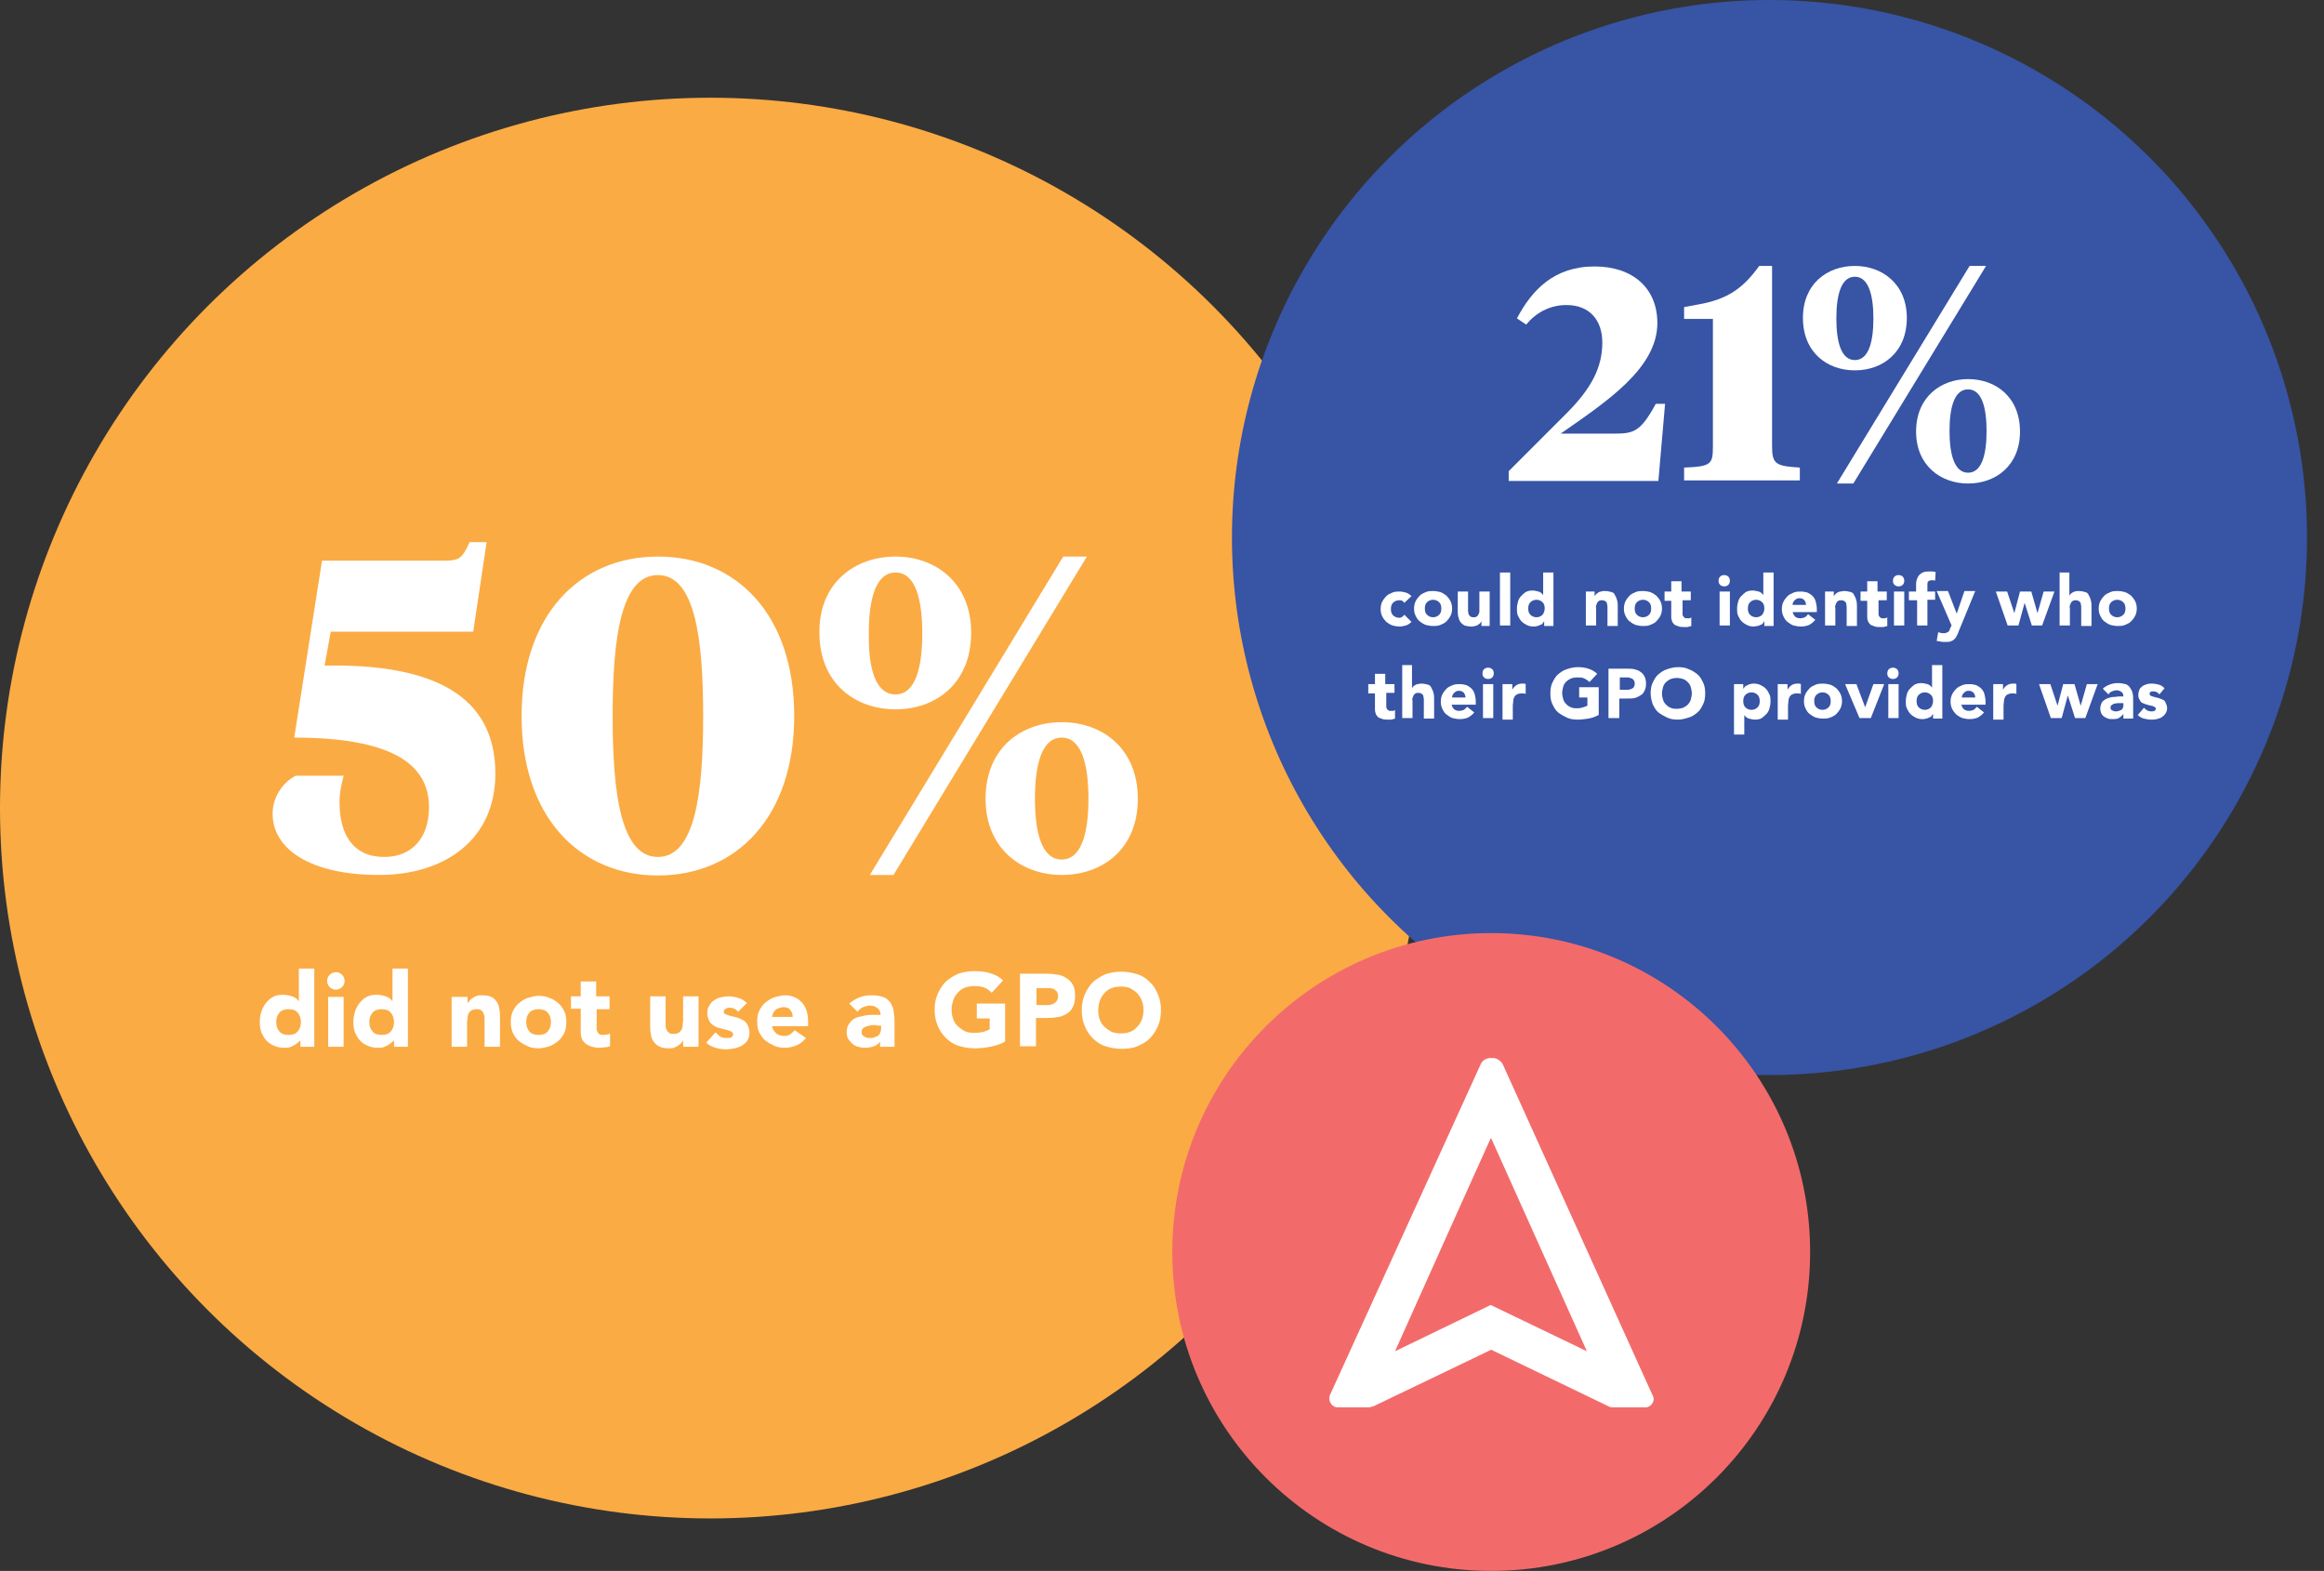 <?xml version="1.0" encoding="utf-8"?>
<!-- Generator: Adobe Illustrator 24.2.1, SVG Export Plug-In . SVG Version: 6.00 Build 0)  -->
<svg version="1.1" id="Layer_1" xmlns="http://www.w3.org/2000/svg" xmlns:xlink="http://www.w3.org/1999/xlink" x="0px" y="0px"
	 viewBox="0 0 451.8 305.4" style="enable-background:new 0 0 451.8 305.4;" xml:space="preserve">
<rect x="0" y="0" width="451.8" height="305.4" fill="#333333" stroke="none"/>
<style type="text/css">
	.st0{fill:#FBAB44;}
	.st1{enable-background:new    ;}
	.st2{fill:#FFFFFF;}
	.st3{fill:#3754A5;}
	.st4{fill:#F26B6A;}
</style>
<g>
	<circle class="st0" cx="138.1" cy="157.1" r="138.1"/>
</g>
<g class="st1">
	<path class="st2" d="M64.3,122.8l-1.2,6.6c21.4-0.4,33.2,6,33.2,21c0,12.9-9.9,19.7-22.6,19.7c-13.5,0-20.7-5.1-20.7-11.9
		c0-3.3,2-6.1,4.5-7.4h9.3c-0.3,1.3-0.8,3-0.8,5.1c0,6.3,2.6,10.7,8.7,10.7c5.3,0,8.7-3.6,8.7-9.7c0-8.7-7.9-13.5-26.2-13.5
		l5.4-34.4h23.6c3,0,3.6-0.3,5.1-3.6h3.3L92,122.8H64.3z"/>
</g>
<g class="st1">
	<path class="st2" d="M101.4,139.2c0-19.7,11.3-31,26.5-31s26.5,11.2,26.5,31c0,19.7-11.3,31-26.5,31S101.4,158.9,101.4,139.2z
		 M136.7,139.2c0-15.1-1.6-27.4-8.8-27.4s-8.8,12.3-8.8,27.4c0,15.1,1.6,27.4,8.8,27.4S136.7,154.3,136.7,139.2z"/>
</g>
<g class="st1">
	<path class="st2" d="M174.1,108.2c7.8,0,14.7,5.1,14.7,14.8c0,9.9-6.9,14.9-14.7,14.9c-7.9,0-14.8-5.1-14.8-14.9
		C159.2,113.3,166.2,108.2,174.1,108.2z M174.1,135c3.9,0,5.2-5.3,5.2-11.9c0-6.5-1.3-11.8-5.2-11.8c-3.9,0-5.2,5.3-5.2,11.8
		C168.8,129.7,170.1,135,174.1,135z M206.7,108.2h4.6l-37.6,61.9h-4.6L206.7,108.2z M206.4,170.1c-7.8,0-14.8-5.1-14.8-14.8
		c0-9.9,7-14.9,14.8-14.9c7.9,0,14.8,5.1,14.8,14.9C221.2,165.1,214.3,170.1,206.4,170.1z M206.4,143.4c-3.9,0-5.2,5.3-5.2,11.9
		c0,6.5,1.3,11.8,5.2,11.8s5.2-5.3,5.2-11.8C211.6,148.7,210.3,143.4,206.4,143.4z"/>
</g>
<g class="st1">
	<path class="st2" d="M61.2,203.5h-2.8v-1.3h0c-0.1,0.2-0.3,0.3-0.5,0.5c-0.2,0.2-0.4,0.3-0.7,0.5c-0.3,0.1-0.5,0.3-0.9,0.4
		c-0.3,0.1-0.6,0.1-1,0.1c-0.7,0-1.4-0.1-2-0.4c-0.6-0.2-1.1-0.6-1.5-1c-0.4-0.4-0.7-1-1-1.6c-0.2-0.6-0.3-1.3-0.3-2
		c0-0.7,0.1-1.3,0.3-2c0.2-0.6,0.5-1.2,0.9-1.7c0.4-0.5,0.8-0.9,1.4-1.2c0.5-0.3,1.2-0.4,1.9-0.4c0.6,0,1.2,0.1,1.8,0.3s1,0.5,1.3,1
		h0v-6.4h3V203.5z M58.5,198.7c0-0.7-0.2-1.3-0.6-1.8c-0.4-0.5-1-0.7-1.8-0.7c-0.8,0-1.4,0.2-1.8,0.7c-0.4,0.5-0.6,1-0.6,1.8
		s0.2,1.3,0.6,1.8c0.4,0.5,1,0.7,1.8,0.7c0.8,0,1.4-0.2,1.8-0.7C58.3,200,58.5,199.4,58.5,198.7z"/>
	<path class="st2" d="M63.6,190.7c0-0.5,0.2-0.9,0.5-1.2c0.3-0.3,0.8-0.5,1.2-0.5c0.5,0,0.9,0.2,1.2,0.5c0.3,0.3,0.5,0.8,0.5,1.2
		c0,0.5-0.2,0.9-0.5,1.2c-0.3,0.3-0.8,0.5-1.2,0.5c-0.5,0-0.9-0.2-1.2-0.5C63.8,191.6,63.6,191.2,63.6,190.7z M63.8,193.8h3v9.7h-3
		V193.8z"/>
	<path class="st2" d="M79.4,203.5h-2.8v-1.3h0c-0.1,0.2-0.3,0.3-0.5,0.5c-0.2,0.2-0.4,0.3-0.7,0.5c-0.3,0.1-0.5,0.3-0.9,0.4
		c-0.3,0.1-0.6,0.1-1,0.1c-0.7,0-1.4-0.1-2-0.4c-0.6-0.2-1.1-0.6-1.5-1c-0.4-0.4-0.7-1-1-1.6c-0.2-0.6-0.3-1.3-0.3-2
		c0-0.7,0.1-1.3,0.3-2c0.2-0.6,0.5-1.2,0.9-1.7c0.4-0.5,0.8-0.9,1.4-1.2c0.5-0.3,1.2-0.4,1.9-0.4c0.6,0,1.2,0.1,1.8,0.3s1,0.5,1.3,1
		h0v-6.4h3V203.5z M76.6,198.7c0-0.7-0.2-1.3-0.6-1.8c-0.4-0.5-1-0.7-1.8-0.7c-0.8,0-1.4,0.2-1.8,0.7c-0.4,0.5-0.6,1-0.6,1.8
		s0.2,1.3,0.6,1.8c0.4,0.5,1,0.7,1.8,0.7c0.8,0,1.4-0.2,1.8-0.7C76.4,200,76.6,199.4,76.6,198.7z"/>
	<path class="st2" d="M88,193.8h2.9v1.3h0c0.1-0.2,0.2-0.4,0.4-0.6c0.2-0.2,0.4-0.4,0.6-0.5s0.5-0.3,0.8-0.4c0.3-0.1,0.6-0.1,1-0.1
		c0.8,0,1.4,0.1,1.8,0.3c0.5,0.2,0.8,0.6,1.1,1s0.4,0.9,0.5,1.5c0.1,0.6,0.1,1.2,0.1,1.8v5.4h-3v-4.8c0-0.3,0-0.6,0-0.9
		s-0.1-0.6-0.2-0.8c-0.1-0.3-0.3-0.5-0.5-0.6c-0.2-0.2-0.5-0.2-0.9-0.2c-0.4,0-0.7,0.1-0.9,0.2c-0.2,0.1-0.4,0.3-0.6,0.6
		c-0.1,0.2-0.2,0.5-0.2,0.8c0,0.3-0.1,0.6-0.1,0.9v4.8h-3V193.8z"/>
	<path class="st2" d="M99.3,198.7c0-0.8,0.1-1.5,0.4-2.1c0.3-0.6,0.7-1.2,1.2-1.6c0.5-0.4,1.1-0.8,1.7-1c0.7-0.2,1.4-0.4,2.1-0.4
		c0.7,0,1.5,0.1,2.1,0.4c0.7,0.2,1.2,0.6,1.7,1c0.5,0.4,0.9,1,1.2,1.6c0.3,0.6,0.4,1.3,0.4,2.1s-0.1,1.5-0.4,2.1
		c-0.3,0.6-0.7,1.2-1.2,1.6c-0.5,0.4-1.1,0.8-1.7,1s-1.4,0.4-2.1,0.4c-0.7,0-1.5-0.1-2.1-0.4s-1.2-0.6-1.7-1c-0.5-0.4-0.9-1-1.2-1.6
		C99.4,200.1,99.3,199.4,99.3,198.7z M102.3,198.7c0,0.7,0.2,1.3,0.6,1.8c0.4,0.5,1,0.7,1.8,0.7c0.8,0,1.4-0.2,1.8-0.7
		c0.4-0.5,0.6-1,0.6-1.8s-0.2-1.3-0.6-1.8c-0.4-0.5-1-0.7-1.8-0.7c-0.8,0-1.4,0.2-1.8,0.7C102.5,197.3,102.3,197.9,102.3,198.7z"/>
	<path class="st2" d="M118.6,196.2H116v3.2c0,0.3,0,0.5,0,0.7c0,0.2,0.1,0.4,0.2,0.6c0.1,0.2,0.2,0.3,0.4,0.4
		c0.2,0.1,0.4,0.1,0.8,0.1c0.2,0,0.4,0,0.6-0.1c0.3,0,0.5-0.1,0.6-0.2v2.5c-0.3,0.1-0.7,0.2-1,0.2c-0.4,0-0.7,0.1-1.1,0.1
		c-0.5,0-1-0.1-1.4-0.2s-0.8-0.3-1.1-0.5c-0.3-0.2-0.6-0.5-0.8-0.9c-0.2-0.4-0.3-0.8-0.3-1.4v-4.6h-1.9v-2.4h1.9v-2.9h3v2.9h2.6
		V196.2z"/>
	<path class="st2" d="M135.7,203.5h-2.9v-1.3h0c-0.1,0.2-0.2,0.4-0.4,0.6c-0.2,0.2-0.4,0.4-0.6,0.5s-0.5,0.3-0.8,0.4
		c-0.3,0.1-0.6,0.1-1,0.1c-0.8,0-1.4-0.1-1.9-0.4c-0.5-0.2-0.8-0.6-1.1-1s-0.4-0.9-0.5-1.5c-0.1-0.6-0.1-1.2-0.1-1.8v-5.4h3v4.8
		c0,0.3,0,0.6,0,0.9c0,0.3,0.1,0.6,0.2,0.8c0.1,0.3,0.3,0.5,0.5,0.6c0.2,0.2,0.5,0.2,0.9,0.2s0.7-0.1,0.9-0.2
		c0.2-0.1,0.4-0.3,0.6-0.6c0.1-0.2,0.2-0.5,0.2-0.8c0-0.3,0.1-0.6,0.1-0.9v-4.8h3V203.5z"/>
	<path class="st2" d="M143.5,196.7c-0.4-0.5-1-0.8-1.7-0.8c-0.3,0-0.5,0.1-0.7,0.2c-0.2,0.1-0.4,0.3-0.4,0.6c0,0.2,0.1,0.4,0.4,0.5
		c0.2,0.1,0.6,0.2,0.9,0.3c0.4,0.1,0.8,0.2,1.2,0.3c0.4,0.1,0.8,0.3,1.2,0.5c0.4,0.2,0.7,0.5,0.9,0.9c0.2,0.4,0.4,0.9,0.4,1.5
		c0,0.6-0.1,1.1-0.4,1.6c-0.3,0.4-0.6,0.7-1.1,1c-0.4,0.2-0.9,0.4-1.4,0.5c-0.5,0.1-1.1,0.2-1.6,0.2c-0.7,0-1.4-0.1-2.1-0.3
		c-0.7-0.2-1.3-0.5-1.8-1l1.8-2c0.3,0.3,0.6,0.6,0.9,0.8c0.3,0.2,0.7,0.3,1.2,0.3c0.3,0,0.7,0,0.9-0.1c0.3-0.1,0.4-0.3,0.4-0.6
		c0-0.3-0.1-0.4-0.4-0.6c-0.2-0.1-0.6-0.2-0.9-0.3c-0.4-0.1-0.8-0.2-1.2-0.3c-0.4-0.1-0.8-0.2-1.2-0.5c-0.4-0.2-0.7-0.5-0.9-0.9
		c-0.2-0.4-0.4-0.9-0.4-1.5c0-0.6,0.1-1.1,0.4-1.5c0.2-0.4,0.5-0.8,0.9-1c0.4-0.3,0.8-0.5,1.3-0.6c0.5-0.1,1-0.2,1.5-0.2
		c0.6,0,1.3,0.1,1.9,0.3c0.7,0.2,1.2,0.5,1.7,1L143.5,196.7z"/>
	<path class="st2" d="M156.7,201.8c-0.5,0.6-1.1,1.1-1.8,1.4c-0.7,0.3-1.5,0.5-2.3,0.5c-0.7,0-1.5-0.1-2.1-0.4s-1.2-0.6-1.7-1
		c-0.5-0.4-0.9-1-1.2-1.6c-0.3-0.6-0.4-1.3-0.4-2.1s0.1-1.5,0.4-2.1c0.3-0.6,0.7-1.2,1.2-1.6c0.5-0.4,1.1-0.8,1.7-1
		c0.7-0.2,1.4-0.4,2.1-0.4c0.7,0,1.3,0.1,1.9,0.4c0.6,0.2,1,0.6,1.4,1c0.4,0.4,0.7,1,0.9,1.6c0.2,0.6,0.3,1.3,0.3,2.1v0.9h-7
		c0.1,0.6,0.4,1,0.8,1.4c0.4,0.3,0.9,0.5,1.5,0.5c0.5,0,0.9-0.1,1.2-0.3c0.3-0.2,0.6-0.5,0.9-0.8L156.7,201.8z M154.1,197.6
		c0-0.5-0.2-0.9-0.5-1.3c-0.3-0.4-0.8-0.5-1.3-0.5c-0.3,0-0.6,0.1-0.9,0.2c-0.3,0.1-0.5,0.2-0.7,0.4c-0.2,0.2-0.3,0.4-0.4,0.6
		c-0.1,0.2-0.2,0.5-0.2,0.7H154.1z"/>
	<path class="st2" d="M171.3,202.3L171.3,202.3c-0.4,0.5-0.8,0.9-1.4,1.1c-0.6,0.2-1.1,0.3-1.8,0.3c-0.5,0-0.9-0.1-1.3-0.2
		c-0.4-0.1-0.8-0.3-1.1-0.6c-0.3-0.3-0.6-0.6-0.8-0.9c-0.2-0.4-0.3-0.8-0.3-1.3c0-0.6,0.1-1,0.3-1.4c0.2-0.4,0.5-0.7,0.8-1
		c0.4-0.3,0.8-0.5,1.2-0.6c0.5-0.1,0.9-0.2,1.4-0.3c0.5-0.1,1-0.1,1.5-0.1c0.5,0,0.9,0,1.4,0c0-0.5-0.2-1-0.6-1.3
		c-0.4-0.3-0.8-0.5-1.4-0.5c-0.5,0-0.9,0.1-1.4,0.3s-0.8,0.5-1.1,0.9l-1.6-1.6c0.6-0.5,1.2-0.9,2-1.2c0.7-0.3,1.5-0.4,2.3-0.4
		c0.9,0,1.6,0.1,2.2,0.3s1,0.5,1.4,1c0.3,0.4,0.6,1,0.7,1.6c0.1,0.6,0.2,1.3,0.2,2.2v4.9h-2.8V202.3z M170.5,199.3
		c-0.2,0-0.5,0-0.9,0c-0.3,0-0.7,0.1-1,0.2c-0.3,0.1-0.6,0.2-0.8,0.4c-0.2,0.2-0.3,0.4-0.3,0.8c0,0.4,0.2,0.6,0.5,0.8
		c0.3,0.2,0.6,0.3,1,0.3c0.3,0,0.6,0,0.9-0.1c0.3-0.1,0.5-0.2,0.7-0.3c0.2-0.1,0.4-0.3,0.5-0.6c0.1-0.2,0.2-0.5,0.2-0.8v-0.6H170.5z
		"/>
	<path class="st2" d="M195.4,202.5c-0.9,0.5-1.9,0.8-2.9,1c-1,0.2-2,0.3-3.1,0.3c-1.1,0-2.1-0.2-3.1-0.5c-0.9-0.3-1.7-0.8-2.4-1.5
		s-1.2-1.4-1.6-2.4c-0.4-0.9-0.6-1.9-0.6-3.1s0.2-2.2,0.6-3.1c0.4-0.9,0.9-1.7,1.6-2.4c0.7-0.6,1.5-1.1,2.4-1.5
		c0.9-0.3,2-0.5,3.1-0.5c1.1,0,2.2,0.1,3.1,0.4c1,0.3,1.8,0.7,2.5,1.4l-2.2,2.4c-0.4-0.4-0.9-0.8-1.4-1c-0.5-0.2-1.2-0.3-2-0.3
		c-0.7,0-1.3,0.1-1.8,0.3c-0.5,0.2-1,0.5-1.4,1c-0.4,0.4-0.7,0.9-0.9,1.5c-0.2,0.6-0.3,1.2-0.3,1.8c0,0.7,0.1,1.3,0.3,1.8
		c0.2,0.6,0.5,1,0.9,1.4c0.4,0.4,0.9,0.7,1.4,1c0.5,0.2,1.1,0.3,1.8,0.3c0.7,0,1.3-0.1,1.8-0.2c0.5-0.2,0.9-0.3,1.2-0.5V198h-2.5
		v-2.9h5.5V202.5z"/>
	<path class="st2" d="M198.3,189.3h5.3c0.7,0,1.4,0.1,2.1,0.2c0.7,0.1,1.2,0.4,1.7,0.7c0.5,0.3,0.9,0.8,1.2,1.3
		c0.3,0.6,0.4,1.2,0.4,2.1c0,0.8-0.1,1.5-0.4,2.1c-0.3,0.6-0.6,1-1.1,1.3c-0.5,0.3-1,0.6-1.7,0.7c-0.6,0.1-1.3,0.2-2.1,0.2h-2.3v5.5
		h-3.1V189.3z M201.4,195.4h2.1c0.3,0,0.6,0,0.8-0.1c0.3-0.1,0.5-0.1,0.7-0.3c0.2-0.1,0.4-0.3,0.5-0.5c0.1-0.2,0.2-0.5,0.2-0.8
		c0-0.4-0.1-0.6-0.2-0.9c-0.2-0.2-0.4-0.4-0.6-0.5c-0.3-0.1-0.5-0.2-0.9-0.2c-0.3,0-0.6,0-0.9,0h-1.6V195.4z"/>
	<path class="st2" d="M210.3,196.4c0-1.1,0.2-2.2,0.6-3.1c0.4-0.9,0.9-1.7,1.6-2.4c0.7-0.6,1.5-1.1,2.4-1.5c0.9-0.3,2-0.5,3.1-0.5
		s2.1,0.2,3.1,0.5s1.7,0.8,2.4,1.5c0.7,0.6,1.2,1.4,1.6,2.4c0.4,0.9,0.6,1.9,0.6,3.1s-0.2,2.2-0.6,3.1c-0.4,0.9-0.9,1.7-1.6,2.4
		s-1.5,1.1-2.4,1.5s-2,0.5-3.1,0.5s-2.1-0.2-3.1-0.5c-0.9-0.3-1.7-0.8-2.4-1.5s-1.2-1.4-1.6-2.4
		C210.5,198.6,210.3,197.6,210.3,196.4z M213.5,196.4c0,0.7,0.1,1.3,0.3,1.8c0.2,0.6,0.5,1,0.9,1.4c0.4,0.4,0.9,0.7,1.4,1
		c0.5,0.2,1.1,0.3,1.8,0.3s1.3-0.1,1.8-0.3c0.5-0.2,1-0.5,1.4-1c0.4-0.4,0.7-0.9,0.9-1.4c0.2-0.6,0.3-1.2,0.3-1.8
		c0-0.7-0.1-1.3-0.3-1.8c-0.2-0.6-0.5-1-0.9-1.5c-0.4-0.4-0.9-0.7-1.4-1c-0.5-0.2-1.1-0.3-1.8-0.3s-1.3,0.1-1.8,0.3
		c-0.5,0.2-1,0.5-1.4,1c-0.4,0.4-0.7,0.9-0.9,1.5C213.6,195.2,213.5,195.8,213.5,196.4z"/>
</g>
<g>
	<circle class="st3" cx="344" cy="104.5" r="104.5"/>
</g>
<g class="st1">
	<path class="st2" d="M313.7,84.3c3.9,0,5.2-0.3,8.2-5.8h1.8l-1.3,15h-29.1v-1.9l11.2-11.2c4.7-4.7,7-8.8,7-13.8
		c0-4.3-2.4-7.3-7-7.3c-3.3,0-6,1.6-7.8,3.8l-1.8-1.2c2.9-5.5,7.2-10.1,15.1-10.1c7.4,0,12.2,4.2,12.2,11c0,8.8-9.9,15.3-18.8,21.5
		H313.7z"/>
</g>
<g class="st1">
	<path class="st2" d="M327.4,93.4v-2.5c5.4-0.2,5.6-0.7,5.6-4.3V62h-5.6v-2.3l2.7-0.5c5.8-1,8.8-3.2,11.9-7.5h2.5v34.9
		c0,3.6,0.6,4,5.4,4.3v2.5H327.4z"/>
</g>
<g class="st1">
	<path class="st2" d="M360.6,51.7c5.3,0,10.1,3.5,10.1,10.1c0,6.7-4.7,10.2-10.1,10.2c-5.4,0-10.1-3.5-10.1-10.2
		C350.5,55.2,355.2,51.7,360.6,51.7z M360.6,70c2.7,0,3.6-3.6,3.6-8.1c0-4.4-0.9-8.1-3.6-8.1s-3.6,3.6-3.6,8.1
		C357,66.4,357.9,70,360.6,70z M382.9,51.7h3.2L360.3,94h-3.2L382.9,51.7z M382.6,94c-5.3,0-10.1-3.5-10.1-10.1
		c0-6.7,4.8-10.2,10.1-10.2c5.4,0,10.1,3.5,10.1,10.2C392.7,90.5,388,94,382.6,94z M382.6,75.7c-2.7,0-3.6,3.6-3.6,8.1
		c0,4.4,0.9,8.1,3.6,8.1s3.6-3.6,3.6-8.1C386.2,79.3,385.3,75.7,382.6,75.7z"/>
</g>
<g class="st1">
	<path class="st2" d="M273,117.2c-0.1-0.1-0.2-0.3-0.4-0.4c-0.2-0.1-0.4-0.1-0.6-0.1c-0.5,0-0.9,0.2-1.2,0.5
		c-0.3,0.3-0.4,0.7-0.4,1.2c0,0.5,0.1,0.9,0.4,1.2c0.3,0.3,0.7,0.5,1.2,0.5c0.2,0,0.4,0,0.6-0.2c0.2-0.1,0.3-0.2,0.4-0.4l1.4,1.4
		c-0.3,0.3-0.7,0.6-1.1,0.7c-0.4,0.1-0.8,0.2-1.2,0.2c-0.5,0-1-0.1-1.4-0.2c-0.5-0.2-0.8-0.4-1.2-0.7c-0.3-0.3-0.6-0.7-0.8-1.1
		c-0.2-0.4-0.3-0.9-0.3-1.4c0-0.5,0.1-1,0.3-1.4c0.2-0.4,0.5-0.8,0.8-1.1c0.3-0.3,0.7-0.5,1.2-0.7c0.5-0.2,0.9-0.2,1.4-0.2
		c0.4,0,0.8,0.1,1.2,0.2c0.4,0.1,0.8,0.4,1.1,0.7L273,117.2z"/>
	<path class="st2" d="M274.9,118.3c0-0.5,0.1-1,0.3-1.4c0.2-0.4,0.5-0.8,0.8-1.1c0.3-0.3,0.7-0.5,1.2-0.7c0.5-0.2,0.9-0.2,1.4-0.2
		c0.5,0,1,0.1,1.4,0.2c0.5,0.2,0.8,0.4,1.2,0.7c0.3,0.3,0.6,0.7,0.8,1.1s0.3,0.9,0.3,1.4c0,0.5-0.1,1-0.3,1.4s-0.5,0.8-0.8,1.1
		c-0.3,0.3-0.7,0.5-1.2,0.7s-0.9,0.2-1.4,0.2c-0.5,0-1-0.1-1.4-0.2c-0.5-0.2-0.8-0.4-1.2-0.7s-0.6-0.7-0.8-1.1
		C275,119.3,274.9,118.9,274.9,118.3z M277,118.3c0,0.5,0.1,0.9,0.4,1.2s0.7,0.5,1.2,0.5s0.9-0.2,1.2-0.5c0.3-0.3,0.4-0.7,0.4-1.2
		c0-0.5-0.1-0.9-0.4-1.2c-0.3-0.3-0.7-0.5-1.2-0.5s-0.9,0.2-1.2,0.5S277,117.8,277,118.3z"/>
	<path class="st2" d="M290,121.7h-2v-0.9h0c-0.1,0.1-0.2,0.3-0.3,0.4c-0.1,0.1-0.3,0.2-0.4,0.3c-0.2,0.1-0.4,0.2-0.6,0.2
		c-0.2,0.1-0.4,0.1-0.7,0.1c-0.5,0-0.9-0.1-1.3-0.2c-0.3-0.2-0.6-0.4-0.8-0.7c-0.2-0.3-0.3-0.6-0.4-1c-0.1-0.4-0.1-0.8-0.1-1.2V115
		h2v3.2c0,0.2,0,0.4,0,0.6c0,0.2,0.1,0.4,0.1,0.6c0.1,0.2,0.2,0.3,0.3,0.4c0.1,0.1,0.3,0.2,0.6,0.2s0.5,0,0.6-0.1
		c0.2-0.1,0.3-0.2,0.4-0.4c0.1-0.2,0.1-0.3,0.2-0.5c0-0.2,0-0.4,0-0.6V115h2V121.7z"/>
	<path class="st2" d="M291.6,111.3h2v10.3h-2V111.3z"/>
	<path class="st2" d="M302.1,121.7h-1.9v-0.9h0c-0.1,0.1-0.2,0.2-0.3,0.4s-0.3,0.2-0.5,0.3c-0.2,0.1-0.4,0.2-0.6,0.2
		c-0.2,0.1-0.4,0.1-0.7,0.1c-0.5,0-0.9-0.1-1.3-0.3c-0.4-0.2-0.7-0.4-1-0.7c-0.3-0.3-0.5-0.7-0.7-1.1c-0.2-0.4-0.2-0.9-0.2-1.4
		c0-0.5,0.1-0.9,0.2-1.3c0.1-0.4,0.3-0.8,0.6-1.1c0.3-0.3,0.6-0.6,0.9-0.8c0.4-0.2,0.8-0.3,1.3-0.3c0.4,0,0.8,0.1,1.2,0.2
		s0.7,0.4,0.9,0.7h0v-4.4h2V121.7z M300.3,118.3c0-0.5-0.1-0.9-0.4-1.2c-0.3-0.3-0.7-0.5-1.2-0.5s-0.9,0.2-1.2,0.5
		c-0.3,0.3-0.4,0.7-0.4,1.2c0,0.5,0.1,0.9,0.4,1.2c0.3,0.3,0.7,0.5,1.2,0.5s0.9-0.2,1.2-0.5C300.1,119.2,300.3,118.8,300.3,118.3z"
		/>
	<path class="st2" d="M308,115h2v0.9h0c0.1-0.1,0.2-0.3,0.3-0.4s0.3-0.2,0.4-0.3c0.2-0.1,0.3-0.2,0.6-0.2c0.2-0.1,0.4-0.1,0.7-0.1
		c0.5,0,0.9,0.1,1.3,0.2s0.6,0.4,0.7,0.7c0.2,0.3,0.3,0.6,0.4,1c0.1,0.4,0.1,0.8,0.1,1.2v3.7h-2v-3.2c0-0.2,0-0.4,0-0.6
		c0-0.2-0.1-0.4-0.1-0.6s-0.2-0.3-0.3-0.4c-0.1-0.1-0.3-0.2-0.6-0.2c-0.3,0-0.5,0-0.6,0.1c-0.2,0.1-0.3,0.2-0.4,0.4
		c-0.1,0.2-0.1,0.3-0.2,0.5s0,0.4,0,0.6v3.3h-2V115z"/>
	<path class="st2" d="M315.7,118.3c0-0.5,0.1-1,0.3-1.4c0.2-0.4,0.5-0.8,0.8-1.1c0.3-0.3,0.7-0.5,1.2-0.7c0.5-0.2,0.9-0.2,1.4-0.2
		c0.5,0,1,0.1,1.4,0.2c0.5,0.2,0.8,0.4,1.2,0.7c0.3,0.3,0.6,0.7,0.8,1.1s0.3,0.9,0.3,1.4c0,0.5-0.1,1-0.3,1.4s-0.5,0.8-0.8,1.1
		c-0.3,0.3-0.7,0.5-1.2,0.7s-0.9,0.2-1.4,0.2c-0.5,0-1-0.1-1.4-0.2c-0.5-0.2-0.8-0.4-1.2-0.7s-0.6-0.7-0.8-1.1
		C315.8,119.3,315.7,118.9,315.7,118.3z M317.8,118.3c0,0.5,0.1,0.9,0.4,1.2s0.7,0.5,1.2,0.5s0.9-0.2,1.2-0.5
		c0.3-0.3,0.4-0.7,0.4-1.2c0-0.5-0.1-0.9-0.4-1.2c-0.3-0.3-0.7-0.5-1.2-0.5s-0.9,0.2-1.2,0.5S317.8,117.8,317.8,118.3z"/>
	<path class="st2" d="M328.9,116.7h-1.8v2.2c0,0.2,0,0.3,0,0.5c0,0.2,0.1,0.3,0.1,0.4c0.1,0.1,0.2,0.2,0.3,0.3
		c0.1,0.1,0.3,0.1,0.5,0.1c0.1,0,0.3,0,0.4,0c0.2,0,0.3-0.1,0.4-0.2v1.7c-0.2,0.1-0.5,0.1-0.7,0.2c-0.2,0-0.5,0-0.7,0
		c-0.3,0-0.7,0-1-0.1c-0.3-0.1-0.5-0.2-0.8-0.3c-0.2-0.2-0.4-0.4-0.5-0.6c-0.1-0.3-0.2-0.6-0.2-0.9v-3.2h-1.3V115h1.3v-2h2v2h1.8
		V116.7z"/>
	<path class="st2" d="M334.1,112.9c0-0.3,0.1-0.6,0.3-0.8c0.2-0.2,0.5-0.3,0.8-0.3c0.3,0,0.6,0.1,0.8,0.3c0.2,0.2,0.3,0.5,0.3,0.8
		s-0.1,0.6-0.3,0.8c-0.2,0.2-0.5,0.3-0.8,0.3c-0.3,0-0.6-0.1-0.8-0.3C334.2,113.5,334.1,113.3,334.1,112.9z M334.3,115h2v6.6h-2V115
		z"/>
	<path class="st2" d="M344.8,121.7H343v-0.9h0c-0.1,0.1-0.2,0.2-0.3,0.4s-0.3,0.2-0.5,0.3c-0.2,0.1-0.4,0.2-0.6,0.2
		s-0.4,0.1-0.7,0.1c-0.5,0-0.9-0.1-1.3-0.3s-0.7-0.4-1-0.7c-0.3-0.3-0.5-0.7-0.7-1.1c-0.2-0.4-0.2-0.9-0.2-1.4
		c0-0.5,0.1-0.9,0.2-1.3c0.1-0.4,0.3-0.8,0.6-1.1c0.3-0.3,0.6-0.6,0.9-0.8c0.4-0.2,0.8-0.3,1.3-0.3c0.4,0,0.8,0.1,1.2,0.2
		c0.4,0.1,0.7,0.4,0.9,0.7h0v-4.4h2V121.7z M343,118.3c0-0.5-0.1-0.9-0.4-1.2c-0.3-0.3-0.7-0.5-1.2-0.5s-0.9,0.2-1.2,0.5
		s-0.4,0.7-0.4,1.2c0,0.5,0.1,0.9,0.4,1.2s0.7,0.5,1.2,0.5s0.9-0.2,1.2-0.5C342.8,119.2,343,118.8,343,118.3z"/>
	<path class="st2" d="M352.9,120.5c-0.3,0.4-0.7,0.7-1.2,1c-0.5,0.2-1,0.3-1.6,0.3c-0.5,0-1-0.1-1.4-0.2s-0.8-0.4-1.2-0.7
		s-0.6-0.7-0.8-1.1c-0.2-0.4-0.3-0.9-0.3-1.4c0-0.5,0.1-1,0.3-1.4c0.2-0.4,0.5-0.8,0.8-1.1c0.3-0.3,0.7-0.5,1.2-0.7
		c0.5-0.2,0.9-0.2,1.4-0.2c0.5,0,0.9,0.1,1.3,0.2c0.4,0.2,0.7,0.4,1,0.7c0.3,0.3,0.5,0.7,0.6,1.1s0.2,0.9,0.2,1.4v0.6h-4.7
		c0.1,0.4,0.3,0.7,0.5,0.9c0.3,0.2,0.6,0.3,1,0.3c0.3,0,0.6-0.1,0.9-0.2c0.2-0.2,0.4-0.3,0.6-0.6L352.9,120.5z M351.1,117.6
		c0-0.3-0.1-0.6-0.3-0.9c-0.2-0.2-0.5-0.4-0.9-0.4c-0.2,0-0.4,0-0.6,0.1c-0.2,0.1-0.3,0.2-0.4,0.3c-0.1,0.1-0.2,0.2-0.3,0.4
		s-0.1,0.3-0.1,0.5H351.1z"/>
	<path class="st2" d="M354.5,115h2v0.9h0c0.1-0.1,0.2-0.3,0.3-0.4s0.3-0.2,0.4-0.3c0.2-0.1,0.4-0.2,0.6-0.2s0.4-0.1,0.7-0.1
		c0.5,0,0.9,0.1,1.3,0.2s0.6,0.4,0.7,0.7c0.2,0.3,0.3,0.6,0.4,1c0.1,0.4,0.1,0.8,0.1,1.2v3.7h-2v-3.2c0-0.2,0-0.4,0-0.6
		c0-0.2-0.1-0.4-0.1-0.6s-0.2-0.3-0.3-0.4c-0.1-0.1-0.3-0.2-0.6-0.2s-0.5,0-0.6,0.1c-0.2,0.1-0.3,0.2-0.4,0.4
		c-0.1,0.2-0.1,0.3-0.2,0.5s0,0.4,0,0.6v3.3h-2V115z"/>
	<path class="st2" d="M367,116.7h-1.8v2.2c0,0.2,0,0.3,0,0.5c0,0.2,0.1,0.3,0.1,0.4c0.1,0.1,0.2,0.2,0.3,0.3
		c0.1,0.1,0.3,0.1,0.5,0.1c0.1,0,0.3,0,0.4,0s0.3-0.1,0.4-0.2v1.7c-0.2,0.1-0.5,0.1-0.7,0.2c-0.2,0-0.5,0-0.7,0c-0.3,0-0.7,0-1-0.1
		c-0.3-0.1-0.5-0.2-0.8-0.3c-0.2-0.2-0.4-0.4-0.5-0.6s-0.2-0.6-0.2-0.9v-3.2h-1.3V115h1.3v-2h2v2h1.8V116.7z"/>
	<path class="st2" d="M368,112.9c0-0.3,0.1-0.6,0.3-0.8c0.2-0.2,0.5-0.3,0.8-0.3c0.3,0,0.6,0.1,0.8,0.3c0.2,0.2,0.3,0.5,0.3,0.8
		s-0.1,0.6-0.3,0.8c-0.2,0.2-0.5,0.3-0.8,0.3c-0.3,0-0.6-0.1-0.8-0.3C368.1,113.5,368,113.3,368,112.9z M368.2,115h2v6.6h-2V115z"/>
	<path class="st2" d="M372.5,116.7h-1.4V115h1.4v-1.2c0-0.4,0-0.7,0.1-1c0.1-0.3,0.2-0.6,0.4-0.9c0.2-0.2,0.4-0.4,0.8-0.6
		s0.8-0.2,1.3-0.2c0.2,0,0.4,0,0.6,0c0.2,0,0.4,0.1,0.6,0.1l-0.1,1.7c-0.1,0-0.2-0.1-0.3-0.1c-0.1,0-0.2,0-0.3,0
		c-0.3,0-0.6,0.1-0.7,0.2c-0.2,0.1-0.2,0.4-0.2,0.9v1.1h1.5v1.6h-1.5v5h-2V116.7z"/>
	<path class="st2" d="M380.8,122.7c-0.1,0.4-0.3,0.7-0.4,0.9c-0.1,0.3-0.3,0.5-0.5,0.7s-0.4,0.3-0.7,0.4c-0.3,0.1-0.7,0.1-1.2,0.1
		c-0.5,0-1-0.1-1.5-0.2l0.3-1.7c0.3,0.1,0.6,0.2,1,0.2c0.2,0,0.4,0,0.6-0.1s0.3-0.1,0.4-0.2c0.1-0.1,0.2-0.2,0.2-0.3
		s0.1-0.3,0.2-0.5l0.2-0.4l-2.9-6.7h2.2l1.7,4.4h0l1.5-4.4h2.1L380.8,122.7z"/>
	<path class="st2" d="M388,115h2.2l1.4,4.2h0l1.1-4.2h2.2l1.2,4.2h0l1.2-4.2h2.1l-2.4,6.6h-2l-1.4-4.4h0l-1.2,4.4h-2.1L388,115z"/>
	<path class="st2" d="M402.3,111.3v4.6h0c0-0.1,0.1-0.3,0.2-0.4c0.1-0.1,0.2-0.2,0.4-0.3c0.2-0.1,0.3-0.2,0.5-0.2
		c0.2-0.1,0.4-0.1,0.7-0.1c0.5,0,0.9,0.1,1.3,0.2s0.6,0.4,0.7,0.7c0.2,0.3,0.3,0.6,0.4,1c0.1,0.4,0.1,0.8,0.1,1.2v3.7h-2v-3.2
		c0-0.2,0-0.4,0-0.6c0-0.2-0.1-0.4-0.1-0.6s-0.2-0.3-0.3-0.4c-0.1-0.1-0.3-0.2-0.6-0.2c-0.3,0-0.5,0-0.6,0.1
		c-0.2,0.1-0.3,0.2-0.4,0.4c-0.1,0.2-0.1,0.3-0.2,0.5s0,0.4,0,0.6v3.3h-2v-10.3H402.3z"/>
	<path class="st2" d="M408,118.3c0-0.5,0.1-1,0.3-1.4c0.2-0.4,0.5-0.8,0.8-1.1c0.3-0.3,0.7-0.5,1.2-0.7c0.5-0.2,0.9-0.2,1.4-0.2
		c0.5,0,1,0.1,1.4,0.2c0.5,0.2,0.8,0.4,1.2,0.7c0.3,0.3,0.6,0.7,0.8,1.1s0.3,0.9,0.3,1.4c0,0.5-0.1,1-0.3,1.4s-0.5,0.8-0.8,1.1
		c-0.3,0.3-0.7,0.5-1.2,0.7s-0.9,0.2-1.4,0.2c-0.5,0-1-0.1-1.4-0.2c-0.5-0.2-0.8-0.4-1.2-0.7s-0.6-0.7-0.8-1.1
		C408.1,119.3,408,118.9,408,118.3z M410,118.3c0,0.5,0.1,0.9,0.4,1.2s0.7,0.5,1.2,0.5s0.9-0.2,1.2-0.5c0.3-0.3,0.4-0.7,0.4-1.2
		c0-0.5-0.1-0.9-0.4-1.2c-0.3-0.3-0.7-0.5-1.2-0.5s-0.9,0.2-1.2,0.5S410,117.8,410,118.3z"/>
</g>
<g class="st1">
	<path class="st2" d="M271.3,134.7h-1.8v2.2c0,0.2,0,0.3,0,0.5c0,0.2,0.1,0.3,0.1,0.4c0.1,0.1,0.2,0.2,0.3,0.3
		c0.1,0.1,0.3,0.1,0.5,0.1c0.1,0,0.3,0,0.4,0c0.2,0,0.3-0.1,0.4-0.2v1.7c-0.2,0.1-0.5,0.1-0.7,0.2c-0.2,0-0.5,0-0.7,0
		c-0.3,0-0.7,0-1-0.1c-0.3-0.1-0.5-0.2-0.8-0.3c-0.2-0.2-0.4-0.4-0.5-0.6c-0.1-0.3-0.2-0.6-0.2-0.9v-3.2h-1.3V133h1.3v-2h2v2h1.8
		V134.7z"/>
	<path class="st2" d="M274.5,129.3v4.6h0c0-0.1,0.1-0.3,0.2-0.4s0.2-0.2,0.4-0.3c0.2-0.1,0.3-0.2,0.5-0.2s0.4-0.1,0.7-0.1
		c0.5,0,0.9,0.1,1.3,0.2s0.6,0.4,0.7,0.7c0.2,0.3,0.3,0.6,0.4,1c0.1,0.4,0.1,0.8,0.1,1.2v3.7h-2v-3.2c0-0.2,0-0.4,0-0.6
		c0-0.2-0.1-0.4-0.1-0.6s-0.2-0.3-0.3-0.4c-0.1-0.1-0.3-0.2-0.6-0.2s-0.5,0-0.6,0.1c-0.2,0.1-0.3,0.2-0.4,0.4
		c-0.1,0.2-0.1,0.3-0.2,0.5s0,0.4,0,0.6v3.3h-2v-10.3H274.5z"/>
	<path class="st2" d="M286.6,138.5c-0.3,0.4-0.7,0.7-1.2,1c-0.5,0.2-1,0.3-1.6,0.3c-0.5,0-1-0.1-1.4-0.2s-0.8-0.4-1.2-0.7
		s-0.6-0.7-0.8-1.1c-0.2-0.4-0.3-0.9-0.3-1.4c0-0.5,0.1-1,0.3-1.4c0.2-0.4,0.5-0.8,0.8-1.1c0.3-0.3,0.7-0.5,1.2-0.7
		c0.5-0.2,0.9-0.2,1.4-0.2c0.5,0,0.9,0.1,1.3,0.2c0.4,0.2,0.7,0.4,1,0.7c0.3,0.3,0.5,0.7,0.6,1.1s0.2,0.9,0.2,1.4v0.6h-4.7
		c0.1,0.4,0.3,0.7,0.5,0.9c0.3,0.2,0.6,0.3,1,0.3c0.3,0,0.6-0.1,0.9-0.2c0.2-0.2,0.4-0.3,0.6-0.6L286.6,138.5z M284.9,135.6
		c0-0.3-0.1-0.6-0.3-0.9c-0.2-0.2-0.5-0.4-0.9-0.4c-0.2,0-0.4,0-0.6,0.1c-0.2,0.1-0.3,0.2-0.4,0.3c-0.1,0.1-0.2,0.2-0.3,0.4
		s-0.1,0.3-0.1,0.5H284.9z"/>
	<path class="st2" d="M288.2,130.9c0-0.3,0.1-0.6,0.3-0.8c0.2-0.2,0.5-0.3,0.8-0.3c0.3,0,0.6,0.1,0.8,0.3c0.2,0.2,0.3,0.5,0.3,0.8
		s-0.1,0.6-0.3,0.8c-0.2,0.2-0.5,0.3-0.8,0.3c-0.3,0-0.6-0.1-0.8-0.3C288.3,131.5,288.2,131.3,288.2,130.9z M288.3,133h2v6.6h-2V133
		z"/>
	<path class="st2" d="M292,133h2v1.1h0c0.2-0.4,0.5-0.7,0.8-0.9c0.3-0.2,0.7-0.3,1.1-0.3c0.1,0,0.2,0,0.4,0c0.1,0,0.2,0,0.3,0.1v1.9
		c-0.1,0-0.3-0.1-0.4-0.1c-0.1,0-0.3,0-0.4,0c-0.4,0-0.7,0.1-0.9,0.2c-0.2,0.1-0.4,0.3-0.5,0.5c-0.1,0.2-0.2,0.4-0.2,0.7
		c0,0.3-0.1,0.6-0.1,0.9v2.8h-2V133z"/>
	<path class="st2" d="M310.8,139c-0.6,0.3-1.3,0.6-2,0.7s-1.4,0.2-2.1,0.2c-0.8,0-1.5-0.1-2.1-0.4s-1.2-0.6-1.7-1
		c-0.5-0.4-0.8-1-1.1-1.6c-0.3-0.6-0.4-1.3-0.4-2.1c0-0.8,0.1-1.5,0.4-2.1c0.3-0.6,0.6-1.2,1.1-1.6c0.5-0.4,1-0.8,1.7-1
		c0.6-0.2,1.3-0.4,2.1-0.4c0.8,0,1.5,0.1,2.1,0.3s1.2,0.5,1.7,1l-1.5,1.6c-0.3-0.3-0.6-0.5-1-0.7c-0.4-0.2-0.8-0.2-1.4-0.2
		c-0.5,0-0.9,0.1-1.2,0.2c-0.4,0.2-0.7,0.4-0.9,0.6c-0.3,0.3-0.5,0.6-0.6,1c-0.1,0.4-0.2,0.8-0.2,1.2c0,0.5,0.1,0.9,0.2,1.2
		c0.1,0.4,0.3,0.7,0.6,1c0.3,0.3,0.6,0.5,0.9,0.6c0.4,0.2,0.8,0.2,1.2,0.2c0.5,0,0.9-0.1,1.2-0.2c0.3-0.1,0.6-0.2,0.8-0.3v-1.6H307
		v-2h3.8V139z"/>
	<path class="st2" d="M312.7,130h3.6c0.5,0,1,0,1.4,0.1c0.4,0.1,0.8,0.2,1.2,0.5c0.3,0.2,0.6,0.5,0.8,0.9c0.2,0.4,0.3,0.9,0.3,1.4
		c0,0.6-0.1,1-0.3,1.4c-0.2,0.4-0.4,0.7-0.8,0.9c-0.3,0.2-0.7,0.4-1.1,0.5c-0.4,0.1-0.9,0.1-1.4,0.1h-1.6v3.8h-2.1V130z
		 M314.9,134.1h1.4c0.2,0,0.4,0,0.6-0.1c0.2,0,0.3-0.1,0.5-0.2c0.1-0.1,0.3-0.2,0.3-0.4c0.1-0.2,0.1-0.3,0.1-0.6
		c0-0.2-0.1-0.4-0.2-0.6c-0.1-0.1-0.3-0.3-0.4-0.3c-0.2-0.1-0.4-0.1-0.6-0.2c-0.2,0-0.4,0-0.6,0h-1.1V134.1z"/>
	<path class="st2" d="M320.9,134.8c0-0.8,0.1-1.5,0.4-2.1c0.3-0.6,0.6-1.2,1.1-1.6c0.5-0.4,1-0.8,1.7-1c0.6-0.2,1.3-0.4,2.1-0.4
		s1.5,0.1,2.1,0.4c0.6,0.2,1.2,0.6,1.7,1s0.8,1,1.1,1.6c0.3,0.6,0.4,1.3,0.4,2.1c0,0.8-0.1,1.5-0.4,2.1c-0.3,0.6-0.6,1.2-1.1,1.6
		s-1,0.8-1.7,1s-1.3,0.4-2.1,0.4s-1.5-0.1-2.1-0.4s-1.2-0.6-1.7-1c-0.5-0.4-0.8-1-1.1-1.6C321.1,136.3,320.9,135.6,320.9,134.8z
		 M323.1,134.8c0,0.5,0.1,0.9,0.2,1.2c0.1,0.4,0.3,0.7,0.6,1c0.3,0.3,0.6,0.5,0.9,0.6c0.4,0.2,0.8,0.2,1.2,0.2s0.9-0.1,1.2-0.2
		c0.4-0.2,0.7-0.4,0.9-0.6s0.5-0.6,0.6-1c0.1-0.4,0.2-0.8,0.2-1.2c0-0.4-0.1-0.9-0.2-1.2c-0.1-0.4-0.3-0.7-0.6-1s-0.6-0.5-0.9-0.6
		s-0.8-0.2-1.2-0.2s-0.9,0.1-1.2,0.2c-0.4,0.2-0.7,0.4-0.9,0.6c-0.3,0.3-0.5,0.6-0.6,1C323.2,134,323.1,134.4,323.1,134.8z"/>
	<path class="st2" d="M337,133h1.9v0.9h0c0.1-0.1,0.2-0.2,0.3-0.4c0.1-0.1,0.3-0.2,0.5-0.3c0.2-0.1,0.4-0.2,0.6-0.2
		c0.2-0.1,0.4-0.1,0.7-0.1c0.5,0,0.9,0.1,1.3,0.3c0.4,0.2,0.7,0.4,1,0.7c0.3,0.3,0.5,0.7,0.7,1.1c0.2,0.4,0.2,0.9,0.2,1.4
		c0,0.5-0.1,0.9-0.2,1.3c-0.1,0.4-0.3,0.8-0.6,1.1c-0.3,0.3-0.6,0.6-0.9,0.8s-0.8,0.3-1.3,0.3c-0.4,0-0.8-0.1-1.2-0.2
		s-0.7-0.4-0.9-0.7h0v3.8h-2V133z M338.9,136.3c0,0.5,0.1,0.9,0.4,1.2c0.3,0.3,0.7,0.5,1.2,0.5s0.9-0.2,1.2-0.5
		c0.3-0.3,0.4-0.7,0.4-1.2c0-0.5-0.1-0.9-0.4-1.2c-0.3-0.3-0.7-0.5-1.2-0.5s-0.9,0.2-1.2,0.5C339,135.4,338.9,135.8,338.9,136.3z"/>
</g>
<g class="st1">
	<path class="st2" d="M345.5,133h2v1.1h0c0.2-0.4,0.5-0.7,0.8-0.9c0.3-0.2,0.7-0.3,1.1-0.3c0.1,0,0.2,0,0.4,0c0.1,0,0.2,0,0.3,0.1
		v1.9c-0.1,0-0.3-0.1-0.4-0.1c-0.1,0-0.3,0-0.4,0c-0.4,0-0.7,0.1-0.9,0.2c-0.2,0.1-0.4,0.3-0.5,0.5c-0.1,0.2-0.2,0.4-0.2,0.7
		c0,0.3-0.1,0.6-0.1,0.9v2.8h-2V133z"/>
</g>
<g class="st1">
	<path class="st2" d="M350.7,136.3c0-0.5,0.1-1,0.3-1.4c0.2-0.4,0.5-0.8,0.8-1.1c0.3-0.3,0.7-0.5,1.2-0.7c0.5-0.2,0.9-0.2,1.4-0.2
		c0.5,0,1,0.1,1.4,0.2c0.5,0.2,0.8,0.4,1.2,0.7c0.3,0.3,0.6,0.7,0.8,1.1s0.3,0.9,0.3,1.4c0,0.5-0.1,1-0.3,1.4s-0.5,0.8-0.8,1.1
		c-0.3,0.3-0.7,0.5-1.2,0.7s-0.9,0.2-1.4,0.2c-0.5,0-1-0.1-1.4-0.2c-0.5-0.2-0.8-0.4-1.2-0.7s-0.6-0.7-0.8-1.1
		C350.8,137.3,350.7,136.9,350.7,136.3z M352.7,136.3c0,0.5,0.1,0.9,0.4,1.2s0.7,0.5,1.2,0.5s0.9-0.2,1.2-0.5
		c0.3-0.3,0.4-0.7,0.4-1.2c0-0.5-0.1-0.9-0.4-1.2c-0.3-0.3-0.7-0.5-1.2-0.5s-0.9,0.2-1.2,0.5S352.7,135.8,352.7,136.3z"/>
	<path class="st2" d="M358.7,133h2.2l1.7,4.5h0l1.6-4.5h2.1l-2.6,6.6h-2.2L358.7,133z"/>
	<path class="st2" d="M366.9,130.9c0-0.3,0.1-0.6,0.3-0.8c0.2-0.2,0.5-0.3,0.8-0.3c0.3,0,0.6,0.1,0.8,0.3c0.2,0.2,0.3,0.5,0.3,0.8
		s-0.1,0.6-0.3,0.8c-0.2,0.2-0.5,0.3-0.8,0.3c-0.3,0-0.6-0.1-0.8-0.3C367,131.5,366.9,131.3,366.9,130.9z M367.1,133h2v6.6h-2V133z"
		/>
	<path class="st2" d="M377.7,139.7h-1.9v-0.9h0c-0.1,0.1-0.2,0.2-0.3,0.4s-0.3,0.2-0.5,0.3c-0.2,0.1-0.4,0.2-0.6,0.2
		c-0.2,0.1-0.4,0.1-0.7,0.1c-0.5,0-0.9-0.1-1.3-0.3c-0.4-0.2-0.7-0.4-1-0.7c-0.3-0.3-0.5-0.7-0.7-1.1c-0.2-0.4-0.2-0.9-0.2-1.4
		c0-0.5,0.1-0.9,0.2-1.3c0.1-0.4,0.3-0.8,0.6-1.1c0.3-0.3,0.6-0.6,0.9-0.8c0.4-0.2,0.8-0.3,1.3-0.3c0.4,0,0.8,0.1,1.2,0.2
		s0.7,0.4,0.9,0.7h0v-4.4h2V139.7z M375.8,136.3c0-0.5-0.1-0.9-0.4-1.2c-0.3-0.3-0.7-0.5-1.2-0.5s-0.9,0.2-1.2,0.5
		c-0.3,0.3-0.4,0.7-0.4,1.2c0,0.5,0.1,0.9,0.4,1.2c0.3,0.3,0.7,0.5,1.2,0.5s0.9-0.2,1.2-0.5C375.6,137.2,375.8,136.8,375.8,136.3z"
		/>
	<path class="st2" d="M385.7,138.5c-0.3,0.4-0.7,0.7-1.2,1c-0.5,0.2-1,0.3-1.6,0.3c-0.5,0-1-0.1-1.4-0.2c-0.5-0.2-0.8-0.4-1.2-0.7
		c-0.3-0.3-0.6-0.7-0.8-1.1c-0.2-0.4-0.3-0.9-0.3-1.4c0-0.5,0.1-1,0.3-1.4c0.2-0.4,0.5-0.8,0.8-1.1c0.3-0.3,0.7-0.5,1.2-0.7
		c0.5-0.2,0.9-0.2,1.4-0.2c0.5,0,0.9,0.1,1.3,0.2c0.4,0.2,0.7,0.4,1,0.7c0.3,0.3,0.5,0.7,0.6,1.1s0.2,0.9,0.2,1.4v0.6h-4.7
		c0.1,0.4,0.3,0.7,0.5,0.9c0.3,0.2,0.6,0.3,1,0.3c0.3,0,0.6-0.1,0.9-0.2c0.2-0.2,0.4-0.3,0.6-0.6L385.7,138.5z M384,135.6
		c0-0.3-0.1-0.6-0.3-0.9c-0.2-0.2-0.5-0.4-0.9-0.4c-0.2,0-0.4,0-0.6,0.1c-0.2,0.1-0.3,0.2-0.4,0.3c-0.1,0.1-0.2,0.2-0.3,0.4
		c-0.1,0.2-0.1,0.3-0.1,0.5H384z"/>
	<path class="st2" d="M387.4,133h2v1.1h0c0.2-0.4,0.5-0.7,0.8-0.9c0.3-0.2,0.7-0.3,1.1-0.3c0.1,0,0.2,0,0.4,0c0.1,0,0.2,0,0.3,0.1
		v1.9c-0.1,0-0.3-0.1-0.4-0.1c-0.1,0-0.3,0-0.4,0c-0.4,0-0.7,0.1-0.9,0.2c-0.2,0.1-0.4,0.3-0.5,0.5c-0.1,0.2-0.2,0.4-0.2,0.7
		c0,0.3-0.1,0.6-0.1,0.9v2.8h-2V133z"/>
	<path class="st2" d="M396.4,133h2.2l1.4,4.2h0l1.1-4.2h2.2l1.2,4.2h0l1.2-4.2h2.1l-2.4,6.6h-2l-1.4-4.4h0l-1.2,4.4h-2.1L396.4,133z
		"/>
	<path class="st2" d="M412.8,138.8L412.8,138.8c-0.3,0.4-0.6,0.6-0.9,0.8s-0.8,0.2-1.2,0.2c-0.3,0-0.6,0-0.9-0.1
		c-0.3-0.1-0.5-0.2-0.8-0.4c-0.2-0.2-0.4-0.4-0.5-0.6c-0.1-0.3-0.2-0.6-0.2-0.9c0-0.4,0.1-0.7,0.2-1c0.1-0.3,0.3-0.5,0.6-0.7
		c0.2-0.2,0.5-0.3,0.8-0.4c0.3-0.1,0.6-0.2,1-0.2s0.7-0.1,1-0.1c0.3,0,0.6,0,0.9,0c0-0.4-0.1-0.7-0.4-0.9c-0.3-0.2-0.6-0.3-0.9-0.3
		c-0.3,0-0.6,0.1-0.9,0.2c-0.3,0.1-0.5,0.3-0.7,0.6l-1.1-1.1c0.4-0.4,0.8-0.6,1.3-0.8c0.5-0.2,1-0.3,1.6-0.3c0.6,0,1.1,0.1,1.5,0.2
		c0.4,0.1,0.7,0.4,0.9,0.7c0.2,0.3,0.4,0.6,0.5,1.1c0.1,0.4,0.1,0.9,0.1,1.5v3.4h-1.9V138.8z M412.3,136.7c-0.2,0-0.3,0-0.6,0
		c-0.2,0-0.5,0.1-0.7,0.1c-0.2,0.1-0.4,0.2-0.5,0.3c-0.2,0.1-0.2,0.3-0.2,0.5c0,0.2,0.1,0.4,0.3,0.5c0.2,0.1,0.4,0.2,0.7,0.2
		c0.2,0,0.4,0,0.6-0.1c0.2-0.1,0.4-0.1,0.5-0.2c0.1-0.1,0.3-0.2,0.3-0.4c0.1-0.2,0.1-0.3,0.1-0.5v-0.4H412.3z"/>
	<path class="st2" d="M419.8,135c-0.3-0.4-0.7-0.6-1.2-0.6c-0.2,0-0.3,0-0.5,0.1s-0.2,0.2-0.2,0.4c0,0.2,0.1,0.3,0.3,0.4
		c0.2,0.1,0.4,0.1,0.6,0.2c0.3,0.1,0.5,0.1,0.8,0.2s0.6,0.2,0.8,0.3c0.3,0.1,0.5,0.3,0.6,0.6s0.3,0.6,0.3,1c0,0.4-0.1,0.8-0.3,1.1
		s-0.4,0.5-0.7,0.7c-0.3,0.2-0.6,0.3-1,0.4c-0.4,0.1-0.7,0.1-1.1,0.1c-0.5,0-0.9-0.1-1.4-0.2c-0.5-0.1-0.9-0.4-1.2-0.7l1.2-1.4
		c0.2,0.2,0.4,0.4,0.6,0.5s0.5,0.2,0.8,0.2c0.2,0,0.5,0,0.6-0.1c0.2-0.1,0.3-0.2,0.3-0.4c0-0.2-0.1-0.3-0.3-0.4
		c-0.2-0.1-0.4-0.2-0.6-0.2c-0.3-0.1-0.5-0.1-0.8-0.2s-0.6-0.2-0.8-0.3c-0.3-0.1-0.5-0.3-0.6-0.6c-0.2-0.2-0.3-0.6-0.3-1
		c0-0.4,0.1-0.7,0.2-1s0.4-0.5,0.6-0.7c0.3-0.2,0.6-0.3,0.9-0.4c0.3-0.1,0.7-0.1,1-0.1c0.4,0,0.9,0.1,1.3,0.2
		c0.4,0.1,0.8,0.4,1.1,0.7L419.8,135z"/>
</g>
<g>
	<circle class="st4" cx="289.9" cy="243.4" r="62"/>
</g>
<g>
	<path class="st2" d="M289.9,221.3l18.6,41.4l-18.7-9l-18.6,9c0.4-0.9,17.3-38.6,18.6-41.4 M321.2,271.1l-29.1-64.3
		c-0.4-0.6-1-1-1.6-1.1h-1c-0.7,0.1-1.3,0.5-1.6,1.1l-29.3,64.3c-0.4,0.8-0.1,1.8,0.7,2.3c0.3,0.2,0.6,0.2,0.9,0.2h6l0.8-0.2
		l22.9-11l22.8,11c0.3,0.2,0.7,0.2,1.1,0.2h5.9c0.9,0.1,1.7-0.6,1.8-1.6C321.4,271.7,321.4,271.3,321.2,271.1"/>
</g>
</svg>
